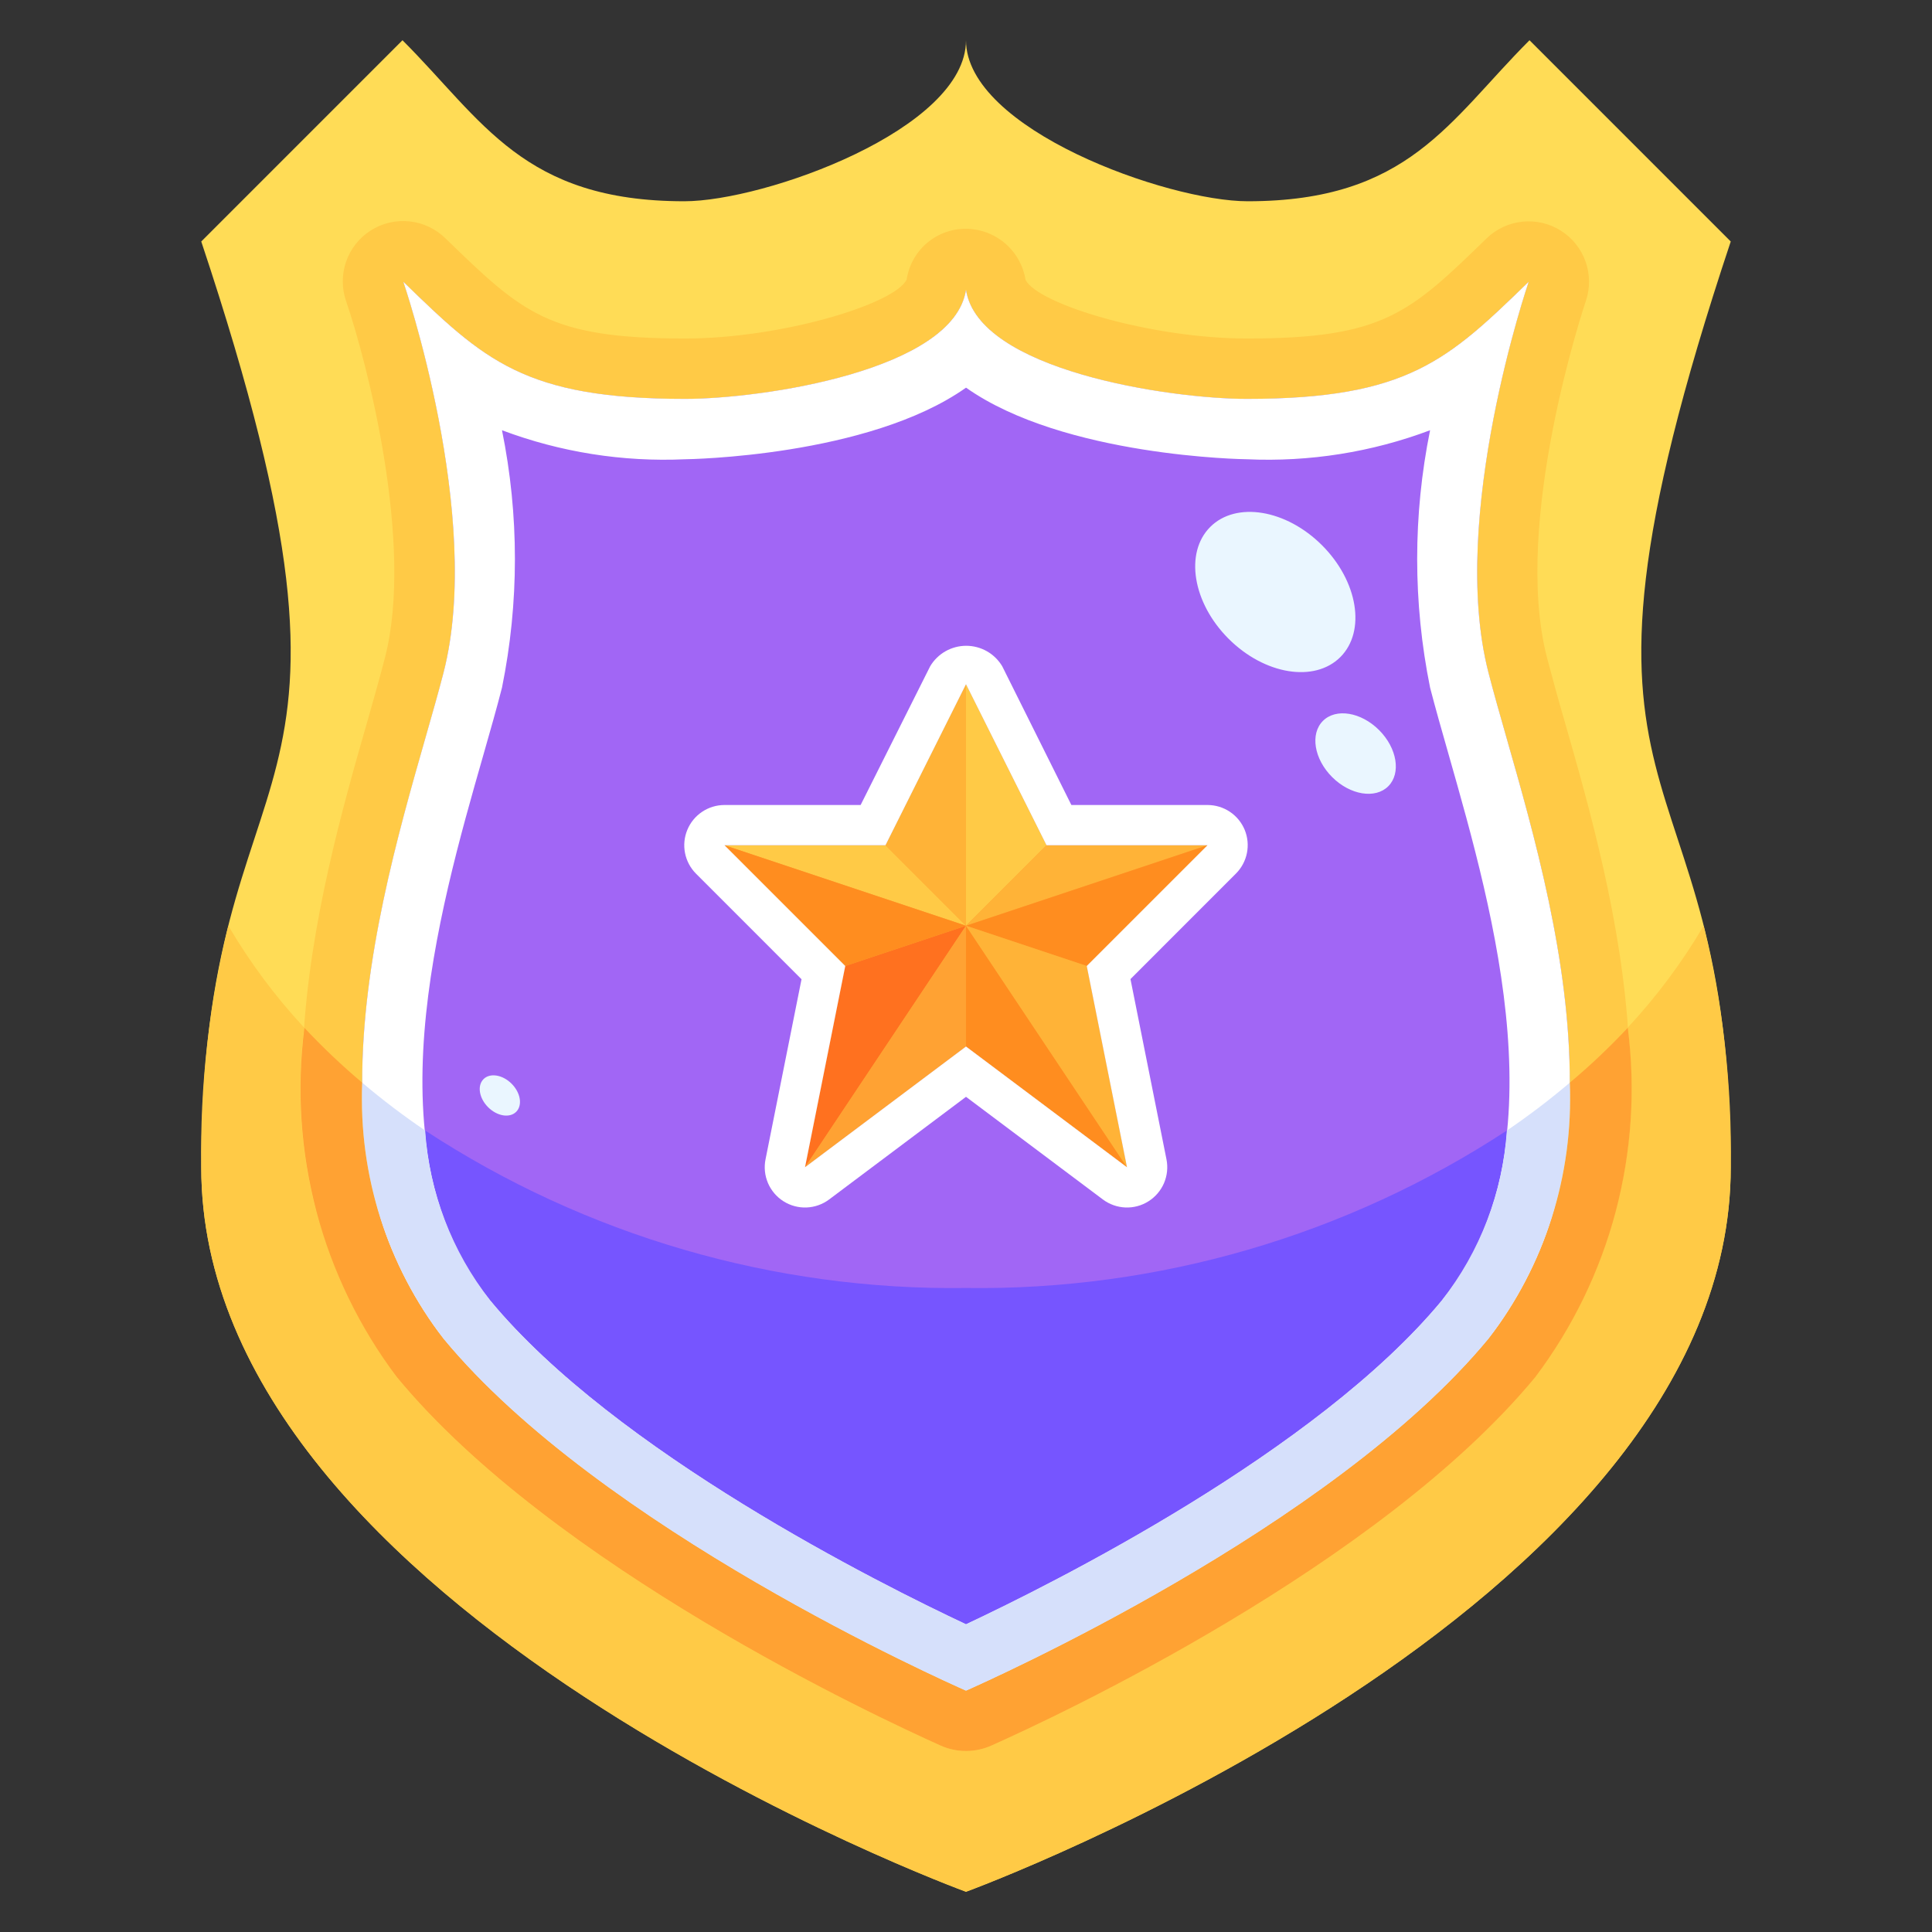 <svg width="100" height="100" viewBox="0 0 100 100" fill="none" xmlns="http://www.w3.org/2000/svg">
<rect x="0" y="0" width="100" height="100" fill="#333333" stroke="none"/>
<path d="M62.5 43.75L56.25 50L58.333 60.417L50 54.167L41.667 60.417L43.75 50L37.5 43.75H45.833L50 35.417L54.167 43.75H62.5Z" fill="#FFDC56"/>
<path d="M79.167 2.083L89.583 12.5C79.167 43.75 89.583 37.5 89.583 60.417C89.583 83.438 50 97.917 50 97.917C50 97.917 10.417 83.438 10.417 60.417C10.417 37.5 20.833 43.75 10.417 12.5L20.833 2.083C25 6.25 27.083 10.417 35.417 10.417C39.583 10.417 50 6.688 50 2.083C50 6.688 60.417 10.417 64.583 10.417C72.917 10.417 75 6.25 79.167 2.083ZM77.042 69.292C85.375 59.167 79.125 42.917 77.042 34.813C74.958 26.709 79.125 14.584 79.125 14.584C74.958 18.625 72.875 20.646 64.542 20.646C60.521 20.646 50.625 19.167 50 15C50.017 14.862 50.024 14.723 50.021 14.584H49.979C49.976 14.723 49.983 14.862 50 15C49.375 19.167 39.479 20.646 35.458 20.646C27.125 20.646 25.042 18.625 20.875 14.584C20.875 14.584 25.042 26.729 22.958 34.813C20.875 42.896 14.625 59.167 22.958 69.292C31.062 79.104 48.958 87.042 49.979 87.5H50.021C51.042 87.042 68.938 79.104 77.042 69.292Z" fill="#FFDC56"/>
<path d="M77.042 34.813C79.125 42.917 85.375 59.167 77.042 69.292C68.938 79.104 51.042 87.042 50.021 87.5H49.979C48.958 87.042 31.062 79.104 22.958 69.292C14.625 59.167 20.875 42.917 22.958 34.813C25.042 26.709 20.875 14.584 20.875 14.584C25.042 18.625 27.125 20.646 35.458 20.646C39.479 20.646 49.375 19.167 50 15C50.625 19.167 60.521 20.646 64.542 20.646C72.875 20.646 74.958 18.625 79.125 14.584C79.125 14.584 74.958 26.729 77.042 34.813ZM56.25 50L62.5 43.75H54.167L50 35.417L45.833 43.75H37.5L43.75 50L41.667 60.417L50 54.167L58.333 60.417L56.25 50Z" fill="#A166F5"/>
<path d="M80.992 37.361C80.669 36.253 80.362 35.142 80.069 34.027C78.248 26.96 82.044 15.694 82.081 15.588C82.307 14.924 82.303 14.203 82.07 13.542C81.836 12.881 81.388 12.318 80.795 11.942C80.203 11.567 79.502 11.402 78.805 11.473C78.107 11.544 77.454 11.848 76.95 12.335C72.956 16.215 71.61 17.521 64.542 17.521C59.608 17.521 53.754 15.765 53.083 14.49C52.967 13.757 52.594 13.089 52.032 12.604C51.47 12.119 50.755 11.849 50.013 11.842C49.269 11.834 48.547 12.096 47.98 12.578C47.414 13.06 47.041 13.731 46.929 14.467C46.315 15.746 40.421 17.521 35.471 17.521C28.402 17.521 27.056 16.215 23.062 12.342C22.56 11.846 21.904 11.534 21.202 11.459C20.5 11.383 19.793 11.547 19.197 11.924C18.6 12.302 18.148 12.87 17.916 13.537C17.684 14.204 17.684 14.929 17.917 15.596C18.989 18.721 21.446 28.146 19.927 34.035C19.673 35.025 19.354 36.144 19.006 37.369C16.458 46.25 12.213 61.156 20.548 71.281C28.621 81.054 45.385 88.867 48.702 90.352C49.118 90.535 49.568 90.628 50.022 90.625C50.476 90.622 50.924 90.522 51.337 90.333C54.614 88.875 71.379 81.054 79.463 71.277C87.787 61.156 83.542 46.25 80.992 37.361ZM77.042 69.292C68.938 79.104 51.042 87.042 50.021 87.5H49.979C48.958 87.042 31.062 79.104 22.958 69.292C14.625 59.167 20.875 42.917 22.958 34.813C25.042 26.708 20.875 14.583 20.875 14.583C25.042 18.625 27.125 20.646 35.458 20.646C39.479 20.646 49.375 19.167 50 15C50.625 19.167 60.521 20.646 64.542 20.646C72.875 20.646 74.958 18.625 79.125 14.583C79.125 14.583 74.958 26.729 77.042 34.813C79.125 42.896 85.375 59.167 77.042 69.292Z" fill="#FFCA46"/>
<path d="M77.042 34.813C74.958 26.729 79.125 14.584 79.125 14.584C74.958 18.625 72.875 20.646 64.542 20.646C60.521 20.646 50.625 19.167 50 15C49.375 19.167 39.479 20.646 35.458 20.646C27.125 20.646 25.042 18.625 20.875 14.584C20.875 14.584 25.042 26.729 22.958 34.813C20.875 42.896 14.625 59.167 22.958 69.292C31.062 79.104 48.958 87.042 49.979 87.5H50.021C51.042 87.042 68.938 79.104 77.042 69.292C85.375 59.167 79.125 42.917 77.042 34.813ZM74.633 67.313C68.162 75.133 54.462 81.975 50 84.071C45.596 82.002 31.852 75.15 25.371 67.306C19.121 59.717 22.663 47.294 25.019 39.075C25.383 37.802 25.717 36.631 25.983 35.592C26.875 31.196 26.875 26.665 25.983 22.269C29.008 23.407 32.232 23.918 35.46 23.771C35.583 23.771 44.944 23.642 50.002 20.065C55.06 23.642 64.421 23.771 64.544 23.771C67.772 23.918 70.996 23.407 74.021 22.269C73.13 26.665 73.13 31.194 74.021 35.59C74.29 36.631 74.623 37.802 74.987 39.075C77.327 47.292 80.875 59.717 74.633 67.302V67.313Z" fill="white"/>
<path d="M62.5 43.75L56.25 50L58.333 60.417L50 54.167L41.667 60.417L43.75 50L37.5 43.75H45.833L50 35.417L54.167 43.75H62.5Z" fill="#FFA233"/>
<path d="M45.833 43.75H37.5L50 47.917L45.833 43.75ZM54.167 43.75L50 35.417V47.917L54.167 43.75Z" fill="#FFCA46"/>
<path d="M50 35.417L45.833 43.75L50 47.917V35.417ZM62.5 43.75H54.167L50 47.917L62.5 43.75Z" fill="#FFB337"/>
<path d="M56.25 50L62.5 43.75L50 47.917L56.25 50Z" fill="#FF8D1F"/>
<path d="M43.75 50L41.667 60.417L50 47.917L43.75 50Z" fill="#FF711F"/>
<path d="M50 54.167L58.333 60.417L50 47.917V54.167Z" fill="#FF8D1F"/>
<path d="M50 47.917L58.333 60.417L56.25 50L50 47.917Z" fill="#FFB337"/>
<path d="M41.667 60.417L50 54.167V47.917L41.667 60.417Z" fill="#FFA233"/>
<path d="M37.5 43.75L43.75 50L50 47.917L37.5 43.75Z" fill="#FF8D1F"/>
<path d="M64.425 42.952C64.267 42.572 64 42.246 63.657 42.017C63.315 41.789 62.912 41.667 62.5 41.667H55.454L51.875 34.485C51.682 34.163 51.41 33.895 51.083 33.709C50.756 33.524 50.386 33.426 50.01 33.426C49.635 33.426 49.265 33.524 48.938 33.709C48.611 33.895 48.338 34.163 48.146 34.485L44.546 41.667H37.5C37.088 41.667 36.685 41.789 36.343 42.018C36 42.247 35.733 42.572 35.576 42.953C35.418 43.333 35.377 43.752 35.457 44.156C35.538 44.56 35.736 44.932 36.027 45.223L41.487 50.685L39.625 60C39.54 60.414 39.584 60.844 39.749 61.233C39.915 61.622 40.195 61.951 40.552 62.177C40.909 62.404 41.327 62.516 41.749 62.499C42.171 62.482 42.579 62.337 42.917 62.083L50 56.771L57.083 62.083C57.421 62.337 57.829 62.482 58.251 62.499C58.673 62.516 59.091 62.404 59.448 62.177C59.805 61.951 60.085 61.622 60.251 61.233C60.416 60.844 60.46 60.414 60.375 60L58.513 50.677L63.973 45.215C64.263 44.924 64.46 44.554 64.541 44.152C64.621 43.749 64.581 43.332 64.425 42.952ZM56.25 50L58.333 60.417L50 54.167L41.667 60.417L43.75 50L37.5 43.75H45.833L50 35.417L54.167 43.75H62.5L56.25 50Z" fill="white"/>
<path d="M69.377 34.01C70.713 32.674 70.288 30.083 68.428 28.223C66.568 26.363 63.977 25.939 62.642 27.274C61.306 28.61 61.73 31.201 63.59 33.061C65.45 34.921 68.041 35.346 69.377 34.01Z" fill="#EAF6FF"/>
<path d="M71.857 40.696C72.528 40.025 72.315 38.723 71.381 37.789C70.447 36.855 69.146 36.642 68.475 37.313C67.803 37.985 68.016 39.286 68.95 40.22C69.884 41.154 71.186 41.367 71.857 40.696Z" fill="#EAF6FF"/>
<path d="M26.718 57.547C27.054 57.211 26.948 56.56 26.481 56.093C26.014 55.626 25.363 55.519 25.027 55.855C24.691 56.191 24.797 56.842 25.264 57.309C25.731 57.776 26.382 57.883 26.718 57.547Z" fill="#EAF6FF"/>
<path d="M84.246 53.194C85.07 59.616 83.35 66.106 79.454 71.277C71.377 81.055 54.612 88.867 51.329 90.334C50.916 90.523 50.468 90.622 50.014 90.625C49.559 90.629 49.109 90.535 48.694 90.352C45.377 88.867 28.613 81.055 20.54 71.282C16.643 66.11 14.923 59.619 15.748 53.196C14.25 51.585 12.933 49.814 11.819 47.917C10.818 52.006 10.347 56.208 10.417 60.417C10.417 83.438 50 97.917 50 97.917C50 97.917 89.583 83.438 89.583 60.417C89.653 56.208 89.182 52.006 88.181 47.917C87.066 49.814 85.746 51.584 84.246 53.194Z" fill="#FFCA46"/>
<path d="M81.25 56.042C81.448 60.816 79.958 65.507 77.042 69.292C68.938 79.105 51.042 87.042 50.021 87.5H49.979C48.958 87.042 31.062 79.105 22.958 69.292C20.042 65.507 18.552 60.816 18.75 56.042C17.697 55.154 16.697 54.206 15.756 53.2C14.932 59.623 16.651 66.114 20.548 71.286C28.621 81.059 45.385 88.871 48.702 90.357C49.118 90.54 49.568 90.633 50.022 90.629C50.476 90.626 50.924 90.527 51.337 90.338C54.614 88.879 71.379 81.059 79.463 71.282C83.359 66.11 85.078 59.62 84.254 53.198C83.31 54.205 82.307 55.155 81.25 56.042Z" fill="#FFA233"/>
<path d="M22.004 58.513C22.218 61.716 23.391 64.78 25.371 67.306C31.852 75.15 45.596 82.002 50 84.071C54.462 81.975 68.162 75.133 74.633 67.302C76.612 64.777 77.784 61.714 77.998 58.513C69.686 63.959 59.937 66.799 50 66.667C40.064 66.799 30.315 63.959 22.004 58.513Z" fill="#7655FF"/>
<path d="M22.958 69.292C31.062 79.105 48.958 87.042 49.979 87.5H50.021C51.042 87.042 68.938 79.105 77.042 69.292C79.958 65.507 81.448 60.816 81.25 56.042C80.21 56.924 79.124 57.75 77.996 58.517C77.782 61.718 76.61 64.781 74.631 67.307C68.162 75.134 54.462 81.975 50 84.071C45.596 82.002 31.852 75.15 25.371 67.307C23.391 64.78 22.218 61.716 22.004 58.513C20.876 57.748 19.79 56.924 18.75 56.042C18.552 60.816 20.042 65.507 22.958 69.292Z" fill="#D6E0FB"/>
</svg>
